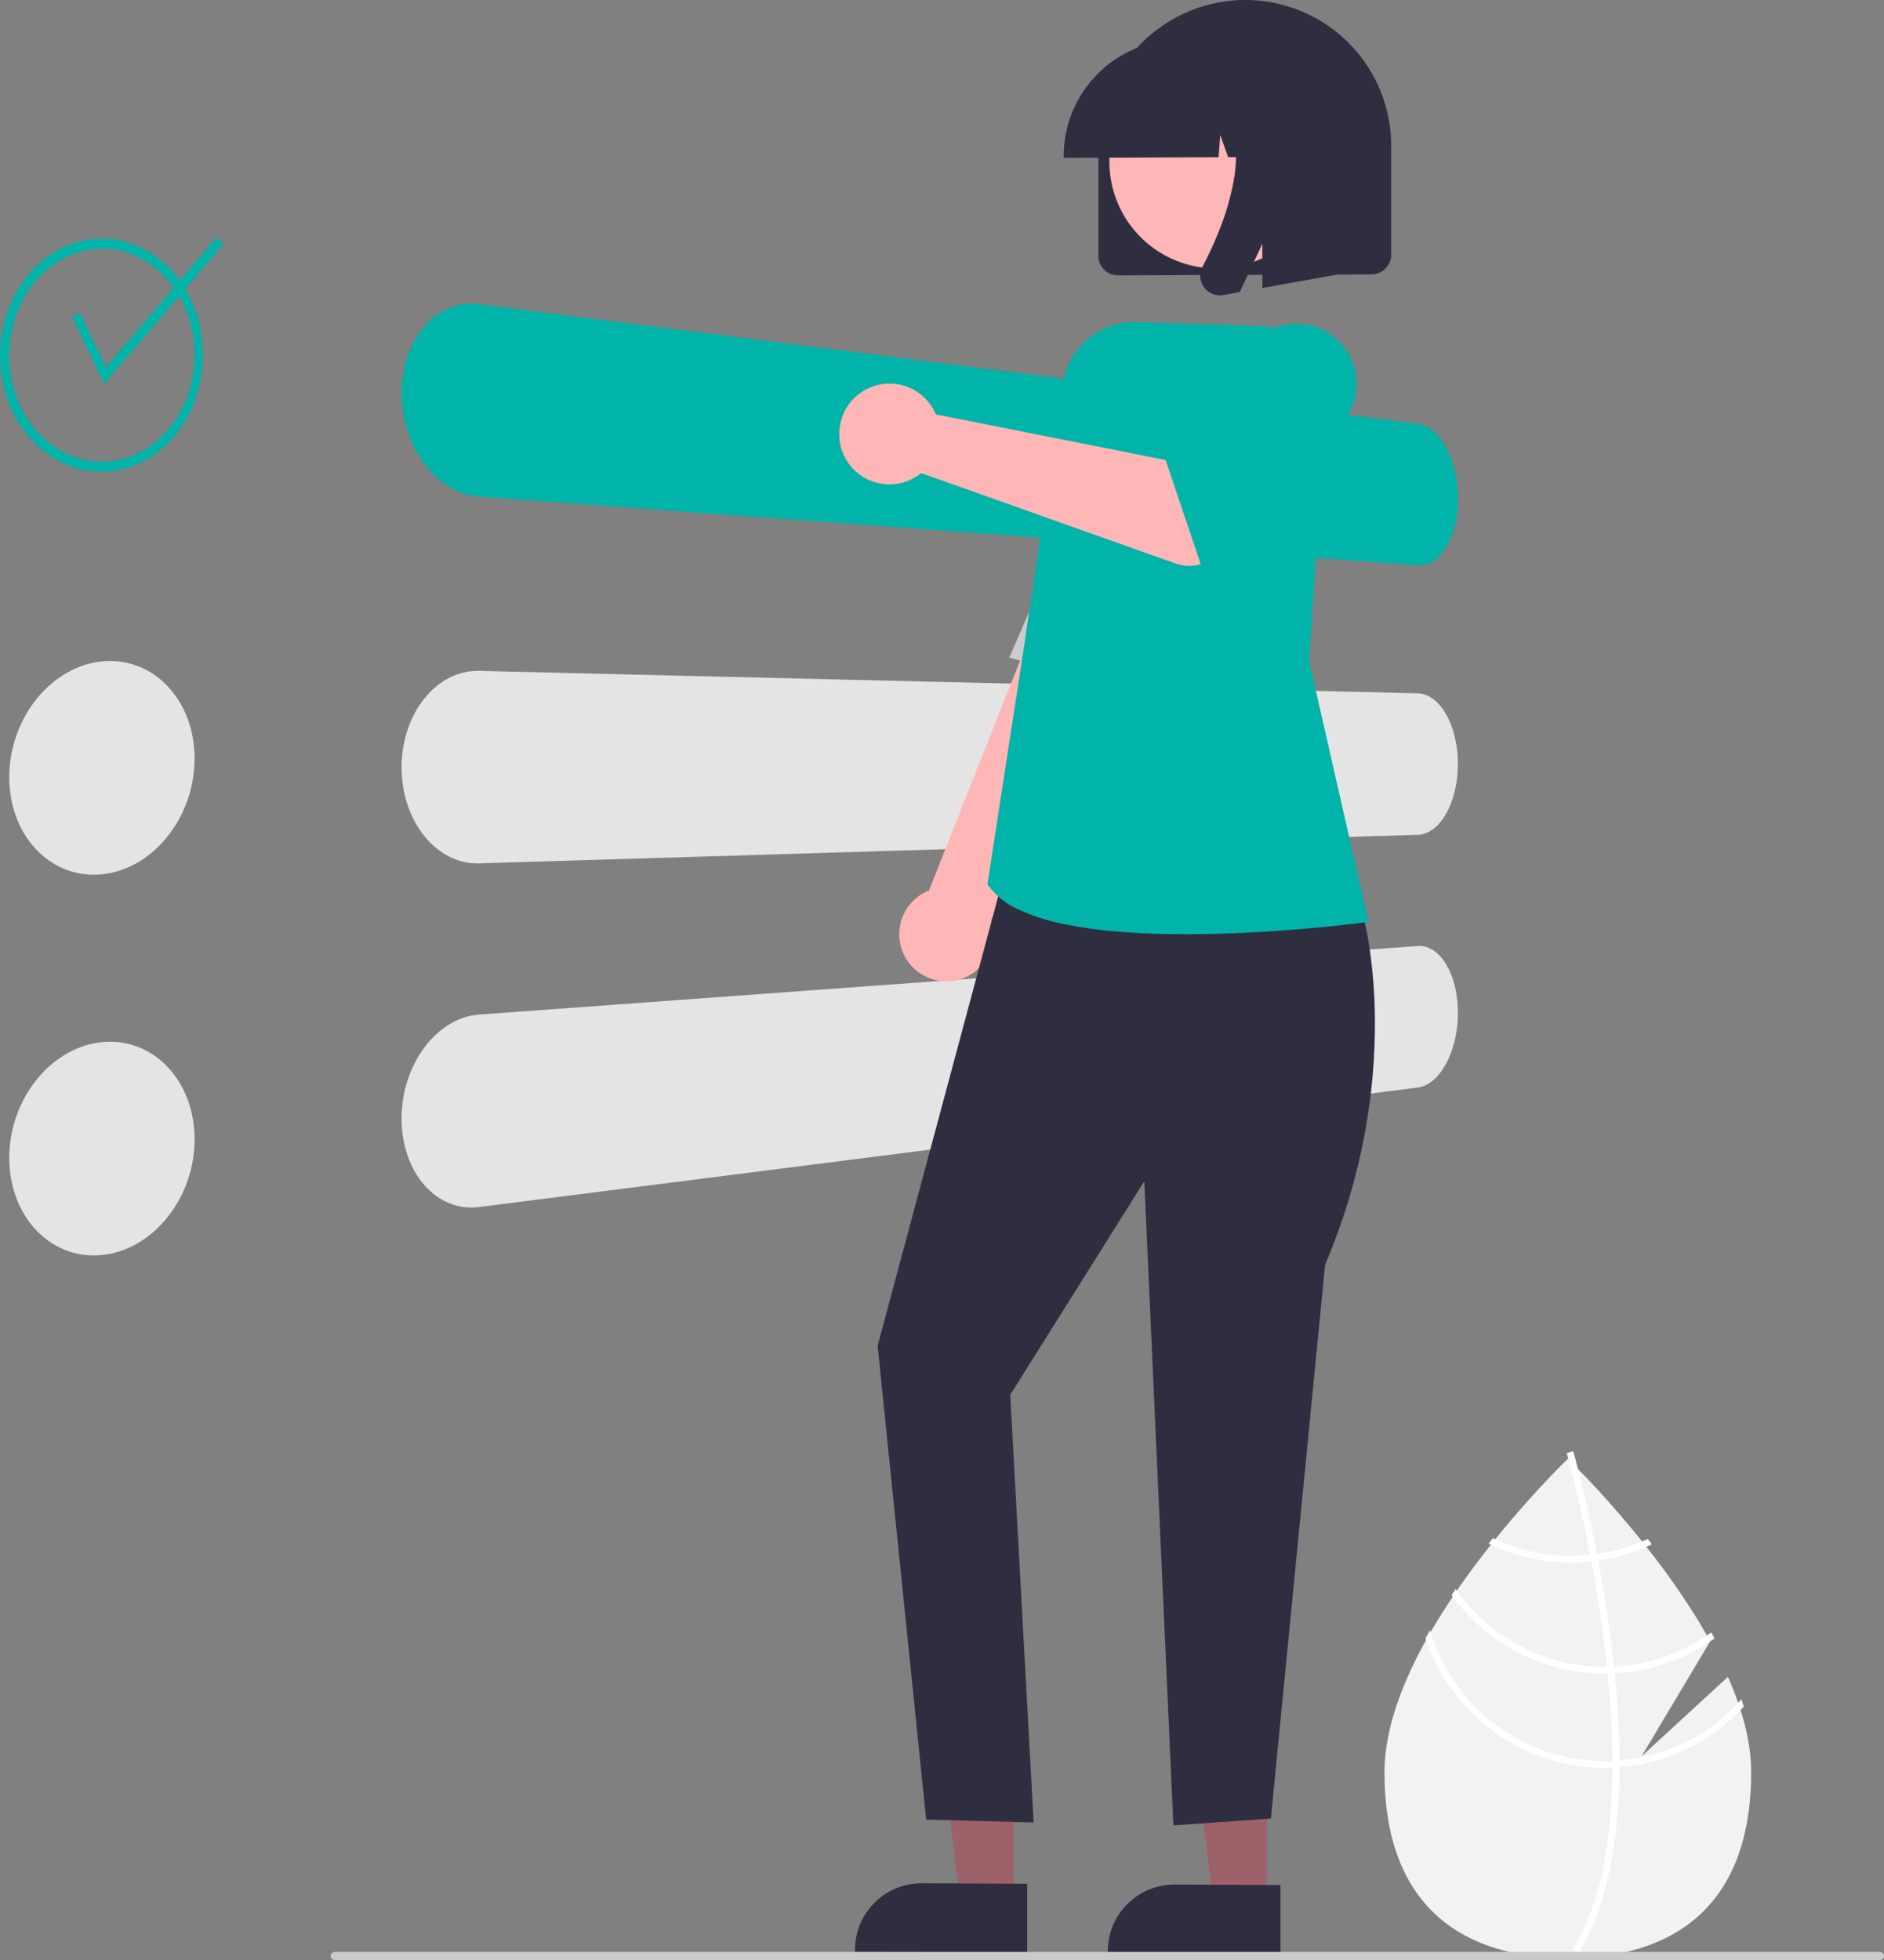 <svg width="200" height="208" viewBox="0 0 200 208" fill="none" xmlns="http://www.w3.org/2000/svg">
<rect x="0" y="0" width="200" height="208" fill="#808080" stroke="none"/>
<g clip-path="url(#clip0_656_9606)">
<path d="M183.433 177.951L174.272 186.371L181.552 174.175C175.816 163.79 166.435 154.815 166.435 154.815C166.435 154.815 146.973 173.431 146.973 188.064C146.973 202.698 155.686 207.807 166.435 207.807C177.184 207.807 185.898 202.698 185.898 188.064C185.898 184.807 184.932 181.353 183.433 177.951Z" fill="#F2F2F2"/>
<path d="M171.916 186.826V187.548C171.873 195.932 170.456 202.474 167.677 207.08C167.638 207.148 167.595 207.212 167.556 207.28L167.244 207.091L166.948 206.905C170.031 201.931 171.122 194.9 171.161 187.587C171.164 187.351 171.168 187.112 171.164 186.873C171.154 183.777 170.964 180.645 170.66 177.603C170.639 177.367 170.614 177.128 170.589 176.889C170.167 172.875 169.559 169.04 168.936 165.709C168.893 165.473 168.847 165.237 168.8 165.005C167.724 159.37 166.626 155.289 166.375 154.385C166.347 154.275 166.329 154.214 166.325 154.2L166.665 154.103L166.669 154.1L167.012 154.003C167.015 154.018 167.076 154.221 167.176 154.6C167.559 156.014 168.553 159.852 169.53 164.916C169.573 165.144 169.619 165.38 169.662 165.616C170.17 168.319 170.667 171.34 171.061 174.511C171.161 175.307 171.25 176.093 171.329 176.867C171.358 177.107 171.383 177.346 171.404 177.582C171.733 180.87 171.904 183.952 171.916 186.826Z" fill="white"/>
<path d="M169.529 164.916C169.29 164.948 169.047 164.98 168.8 165.005C168.13 165.074 167.456 165.109 166.782 165.109C163.911 165.112 161.075 164.473 158.485 163.238C158.334 163.427 158.184 163.616 158.03 163.809C160.756 165.137 163.749 165.826 166.782 165.823C167.502 165.823 168.22 165.784 168.936 165.709C169.179 165.684 169.422 165.651 169.662 165.616C171.64 165.332 173.563 164.751 175.367 163.891C175.213 163.695 175.063 163.502 174.916 163.313C173.209 164.109 171.394 164.649 169.529 164.916Z" fill="white"/>
<path d="M171.329 176.867C171.082 176.882 170.836 176.889 170.589 176.889C170.514 176.892 170.435 176.892 170.36 176.892C167.249 176.892 164.183 176.141 161.426 174.703C158.668 173.265 156.3 171.183 154.522 168.633C154.379 168.844 154.236 169.054 154.097 169.269C155.949 171.848 158.391 173.95 161.219 175.4C164.047 176.85 167.181 177.606 170.36 177.607C170.46 177.607 170.56 177.607 170.66 177.603C170.911 177.599 171.158 177.592 171.404 177.582C175.223 177.386 178.905 176.097 182.009 173.868C181.895 173.657 181.78 173.447 181.662 173.236C178.645 175.424 175.054 176.686 171.329 176.867Z" fill="white"/>
<path d="M171.915 186.826C171.665 186.848 171.415 186.862 171.164 186.873C170.896 186.884 170.628 186.891 170.359 186.891C166.179 186.886 162.112 185.529 158.768 183.024C155.424 180.519 152.983 176.999 151.811 172.993C151.65 173.282 151.489 173.568 151.335 173.857C152.656 177.854 155.206 181.334 158.621 183.802C162.036 186.27 166.143 187.6 170.359 187.605C170.628 187.605 170.896 187.601 171.161 187.587C171.415 187.58 171.665 187.566 171.915 187.548C176.972 187.153 181.69 184.854 185.113 181.117C185.038 180.852 184.952 180.592 184.867 180.327C181.56 184.093 176.915 186.424 171.915 186.826Z" fill="white"/>
<path d="M150.489 44.974L50.846 32.291C50.578 32.257 50.307 32.239 50.037 32.239C49.77 32.238 49.504 32.255 49.239 32.289C48.975 32.323 48.713 32.374 48.456 32.442C48.195 32.511 47.94 32.598 47.69 32.7C47.446 32.8 47.208 32.915 46.978 33.044C46.744 33.174 46.519 33.317 46.302 33.474C46.081 33.634 45.869 33.807 45.667 33.992C45.458 34.181 45.26 34.382 45.074 34.593C44.882 34.811 44.701 35.038 44.533 35.273C44.363 35.512 44.203 35.76 44.054 36.018C43.904 36.277 43.766 36.546 43.638 36.826C43.51 37.105 43.394 37.394 43.288 37.692C43.179 38.001 43.084 38.316 43.002 38.638C42.92 38.96 42.851 39.288 42.796 39.621C42.742 39.954 42.701 40.292 42.672 40.636C42.643 40.98 42.629 41.328 42.629 41.68C42.63 42.032 42.644 42.383 42.672 42.732C42.7 43.082 42.741 43.429 42.796 43.773C42.852 44.118 42.92 44.46 43.003 44.798C43.085 45.137 43.18 45.471 43.289 45.802C43.395 46.121 43.511 46.434 43.639 46.739C43.767 47.044 43.905 47.34 44.054 47.629C44.204 47.918 44.363 48.198 44.534 48.47C44.704 48.743 44.884 49.006 45.074 49.258C45.265 49.511 45.463 49.752 45.668 49.981C45.873 50.209 46.084 50.423 46.303 50.626C46.522 50.828 46.747 51.016 46.979 51.192C47.208 51.365 47.446 51.527 47.691 51.676C47.939 51.827 48.194 51.964 48.457 52.086C48.712 52.205 48.973 52.308 49.24 52.396C49.501 52.482 49.768 52.552 50.038 52.606C50.305 52.659 50.575 52.696 50.847 52.716L150.49 59.992C150.78 60.014 151.071 59.984 151.351 59.907C151.493 59.867 151.632 59.816 151.766 59.754C151.906 59.688 152.041 59.613 152.17 59.528C152.3 59.441 152.425 59.347 152.543 59.244C152.667 59.136 152.784 59.022 152.894 58.9C153.011 58.772 153.12 58.638 153.223 58.498C153.328 58.354 153.43 58.201 153.528 58.038C153.625 57.875 153.718 57.705 153.805 57.529C153.892 57.352 153.973 57.168 154.049 56.978C154.125 56.787 154.195 56.59 154.26 56.387C154.324 56.184 154.383 55.974 154.436 55.759C154.492 55.536 154.54 55.309 154.581 55.078C154.621 54.847 154.656 54.612 154.685 54.374C154.713 54.137 154.733 53.896 154.747 53.651C154.761 53.407 154.768 53.16 154.768 52.911C154.767 52.662 154.76 52.413 154.747 52.166C154.734 51.919 154.713 51.674 154.685 51.431C154.657 51.188 154.622 50.946 154.581 50.707C154.54 50.468 154.491 50.231 154.436 49.997C154.383 49.771 154.324 49.549 154.26 49.333C154.196 49.12 154.125 48.91 154.049 48.703C153.972 48.496 153.891 48.296 153.805 48.102C153.718 47.907 153.626 47.719 153.528 47.537C153.43 47.354 153.328 47.181 153.223 47.016C153.117 46.851 153.007 46.695 152.894 46.547C152.781 46.4 152.664 46.261 152.543 46.133C152.425 46.007 152.3 45.887 152.17 45.774C152.042 45.664 151.907 45.562 151.766 45.468C151.634 45.379 151.495 45.3 151.351 45.231C151.213 45.166 151.071 45.11 150.925 45.066C150.782 45.024 150.637 44.993 150.489 44.974Z" fill="#00B4A9"/>
<path d="M150.489 73.578L50.846 71.196C50.306 71.183 49.766 71.237 49.239 71.36C48.973 71.421 48.712 71.5 48.456 71.594C48.194 71.69 47.939 71.802 47.69 71.929C47.445 72.055 47.207 72.193 46.978 72.345C46.744 72.5 46.518 72.667 46.302 72.846C46.081 73.029 45.868 73.224 45.667 73.43C45.462 73.638 45.264 73.86 45.074 74.095C44.883 74.331 44.703 74.576 44.533 74.831C44.363 75.087 44.203 75.351 44.054 75.626C43.904 75.9 43.766 76.183 43.638 76.476C43.51 76.769 43.394 77.069 43.288 77.379C43.179 77.699 43.084 78.024 43.002 78.354C42.92 78.685 42.851 79.019 42.796 79.358C42.742 79.697 42.701 80.04 42.672 80.387C42.643 80.734 42.629 81.083 42.629 81.435C42.63 81.787 42.644 82.137 42.672 82.483C42.7 82.83 42.741 83.172 42.796 83.511C42.852 83.848 42.92 84.181 43.003 84.511C43.085 84.841 43.18 85.166 43.289 85.485C43.395 85.795 43.511 86.096 43.639 86.388C43.767 86.68 43.905 86.962 44.054 87.236C44.204 87.509 44.363 87.773 44.534 88.027C44.704 88.28 44.884 88.524 45.074 88.758C45.265 88.991 45.463 89.212 45.668 89.419C45.869 89.623 46.081 89.817 46.303 89.999C46.519 90.177 46.745 90.342 46.979 90.495C47.208 90.646 47.446 90.783 47.691 90.907C47.94 91.032 48.195 91.143 48.457 91.237C48.713 91.33 48.974 91.406 49.24 91.466C49.503 91.526 49.769 91.569 50.038 91.595C50.307 91.621 50.577 91.63 50.847 91.622L150.489 88.595C150.635 88.591 150.781 88.574 150.925 88.545C151.07 88.515 151.213 88.474 151.351 88.421C151.494 88.367 151.633 88.301 151.766 88.225C151.907 88.146 152.042 88.056 152.17 87.958C152.3 87.858 152.425 87.75 152.543 87.636C152.666 87.515 152.784 87.389 152.894 87.256C153.007 87.121 153.117 86.975 153.223 86.82C153.328 86.664 153.43 86.5 153.528 86.328C153.625 86.155 153.718 85.976 153.805 85.79C153.892 85.604 153.973 85.412 154.049 85.214C154.125 85.013 154.195 84.808 154.26 84.599C154.324 84.39 154.383 84.175 154.436 83.954C154.492 83.728 154.54 83.497 154.581 83.262C154.621 83.026 154.656 82.788 154.685 82.548C154.713 82.306 154.733 82.063 154.747 81.817C154.761 81.572 154.768 81.324 154.768 81.074C154.767 80.827 154.76 80.58 154.747 80.333C154.734 80.087 154.713 79.843 154.685 79.603C154.657 79.361 154.622 79.124 154.581 78.889C154.54 78.655 154.491 78.424 154.436 78.194C154.383 77.973 154.324 77.758 154.259 77.548C154.195 77.338 154.125 77.134 154.049 76.937C153.973 76.739 153.892 76.547 153.805 76.362C153.718 76.177 153.626 75.998 153.528 75.826C153.43 75.654 153.329 75.49 153.223 75.336C153.117 75.181 153.008 75.037 152.894 74.901C152.784 74.769 152.667 74.643 152.543 74.524C152.425 74.41 152.301 74.303 152.17 74.204C152.042 74.106 151.907 74.018 151.767 73.939C151.633 73.864 151.494 73.8 151.351 73.746C151.212 73.695 151.07 73.654 150.925 73.626C150.781 73.598 150.635 73.582 150.489 73.578Z" fill="#E4E4E4"/>
<path d="M150.489 100.395L50.846 107.67C50.575 107.69 50.304 107.726 50.037 107.78C49.767 107.833 49.501 107.904 49.239 107.99C48.972 108.078 48.711 108.181 48.456 108.3C48.193 108.422 47.938 108.559 47.69 108.709C47.445 108.859 47.207 109.021 46.978 109.194C46.746 109.371 46.521 109.56 46.302 109.76C46.084 109.962 45.872 110.177 45.667 110.405C45.462 110.633 45.264 110.874 45.074 111.128C44.883 111.382 44.703 111.645 44.533 111.917C44.363 112.189 44.203 112.469 44.054 112.758C43.904 113.046 43.766 113.343 43.638 113.648C43.51 113.953 43.394 114.265 43.288 114.585C43.179 114.915 43.084 115.249 43.002 115.588C42.92 115.927 42.851 116.269 42.796 116.613C42.742 116.957 42.701 117.304 42.672 117.653C42.643 118.003 42.629 118.353 42.629 118.706C42.63 119.058 42.644 119.406 42.672 119.75C42.7 120.094 42.741 120.432 42.796 120.765C42.852 121.1 42.92 121.427 43.003 121.749C43.085 122.07 43.18 122.386 43.289 122.695C43.395 122.993 43.511 123.282 43.639 123.561C43.767 123.84 43.905 124.11 44.054 124.368C44.204 124.627 44.363 124.875 44.534 125.113C44.702 125.349 44.883 125.576 45.074 125.793C45.261 126.004 45.459 126.205 45.668 126.395C45.87 126.579 46.082 126.752 46.303 126.913C46.52 127.069 46.745 127.213 46.979 127.343C47.209 127.472 47.447 127.587 47.691 127.687C47.941 127.789 48.196 127.875 48.457 127.945C48.714 128.013 48.976 128.064 49.24 128.098C49.505 128.132 49.771 128.148 50.038 128.148C50.308 128.147 50.579 128.13 50.847 128.095L150.489 115.416C150.637 115.397 150.782 115.366 150.925 115.323C151.071 115.279 151.213 115.224 151.351 115.158C151.495 115.089 151.634 115.01 151.766 114.922C151.907 114.828 152.042 114.726 152.17 114.615C152.3 114.503 152.425 114.383 152.543 114.257C152.662 114.128 152.779 113.99 152.894 113.842C153.007 113.695 153.117 113.539 153.223 113.374C153.328 113.209 153.43 113.035 153.528 112.853C153.625 112.672 153.718 112.484 153.805 112.288C153.892 112.093 153.973 111.892 154.049 111.686C154.125 111.48 154.195 111.268 154.26 111.052C154.324 110.836 154.383 110.615 154.436 110.389C154.492 110.154 154.54 109.918 154.581 109.678C154.621 109.439 154.656 109.198 154.685 108.954C154.713 108.711 154.733 108.466 154.747 108.219C154.761 107.972 154.768 107.724 154.768 107.474C154.767 107.226 154.76 106.98 154.747 106.736C154.734 106.491 154.713 106.25 154.684 106.013C154.657 105.774 154.622 105.539 154.581 105.308C154.54 105.077 154.491 104.85 154.436 104.627C154.383 104.411 154.324 104.202 154.26 103.999C154.196 103.796 154.126 103.599 154.049 103.408C153.973 103.218 153.891 103.034 153.805 102.857C153.718 102.682 153.625 102.512 153.527 102.349C153.429 102.186 153.327 102.032 153.222 101.889C153.119 101.749 153.01 101.615 152.893 101.487C152.783 101.365 152.666 101.251 152.542 101.143C152.424 101.04 152.299 100.946 152.169 100.859C152.04 100.774 151.906 100.699 151.766 100.634C151.632 100.571 151.493 100.52 151.35 100.481C151.07 100.403 150.779 100.374 150.489 100.395" fill="#E4E4E4"/>
<path d="M96.177 101.728C96.809 102.775 97.803 103.555 98.972 103.919C100.141 104.283 101.404 104.206 102.519 103.702C103.635 103.198 104.527 102.302 105.025 101.185C105.523 100.069 105.593 98.808 105.222 97.643L124.533 58.033L115.29 52.439L98.612 94.512C98.548 94.537 98.485 94.563 98.423 94.59C98.362 94.617 98.3 94.645 98.239 94.675C98.177 94.704 98.116 94.735 98.056 94.768C97.995 94.8 97.935 94.835 97.876 94.871C96.74 95.555 95.923 96.662 95.604 97.948C95.286 99.234 95.492 100.593 96.177 101.727L96.177 101.728Z" fill="#FFB6B6"/>
<path d="M120.847 73.307L107.128 69.796C107.128 69.796 107.576 68.785 108.304 67.111C109.032 65.436 110.049 63.101 111.193 60.449C112.337 57.798 113.607 54.835 114.847 51.907C116.087 48.978 117.293 46.085 118.308 43.577C119.324 41.069 120.478 39.567 121.637 38.725C122.597 37.997 123.806 37.676 125.001 37.832C125.93 37.971 126.818 38.308 127.604 38.822C127.976 39.053 128.326 39.318 128.649 39.613L131.83 45.389L120.847 73.307Z" fill="#CCCCCC"/>
<path d="M11.053 70.17C10.721 70.195 10.39 70.238 10.063 70.299C9.733 70.361 9.407 70.441 9.087 70.538C8.761 70.637 8.441 70.754 8.128 70.888C7.808 71.025 7.495 71.178 7.191 71.348C6.893 71.515 6.602 71.697 6.318 71.893C6.034 72.089 5.758 72.3 5.49 72.526C5.223 72.751 4.963 72.99 4.711 73.245C4.46 73.5 4.217 73.769 3.984 74.051C3.751 74.334 3.529 74.626 3.32 74.929C3.111 75.232 2.915 75.544 2.732 75.865C2.551 76.187 2.381 76.518 2.223 76.857C2.065 77.196 1.922 77.543 1.793 77.899C1.658 78.267 1.54 78.639 1.439 79.015C1.338 79.391 1.254 79.77 1.187 80.152C1.119 80.534 1.068 80.919 1.034 81.307C1 81.694 0.983 82.083 0.983 82.474C0.983 82.864 1 83.25 1.034 83.63C1.068 84.011 1.119 84.386 1.187 84.754C1.254 85.123 1.338 85.486 1.439 85.841C1.54 86.197 1.658 86.545 1.792 86.886C1.922 87.215 2.065 87.534 2.222 87.841C2.377 88.146 2.547 88.443 2.732 88.73C2.914 89.013 3.11 89.285 3.32 89.547C3.528 89.808 3.75 90.057 3.984 90.294C4.214 90.527 4.457 90.747 4.711 90.954C4.96 91.156 5.221 91.345 5.491 91.518C6.024 91.861 6.594 92.141 7.191 92.354C7.803 92.572 8.439 92.717 9.086 92.784C9.41 92.817 9.736 92.832 10.062 92.827C10.393 92.822 10.724 92.799 11.052 92.757C11.384 92.715 11.712 92.654 12.037 92.576C12.363 92.497 12.684 92.401 12.999 92.287C13.318 92.172 13.631 92.041 13.936 91.893C14.247 91.743 14.55 91.576 14.844 91.395C15.13 91.217 15.408 91.026 15.68 90.822C15.951 90.618 16.214 90.4 16.468 90.17C16.722 89.939 16.968 89.695 17.205 89.439C17.441 89.183 17.669 88.914 17.887 88.632C18.107 88.351 18.314 88.062 18.508 87.764C18.702 87.466 18.884 87.16 19.053 86.846C19.223 86.532 19.379 86.211 19.523 85.883C19.668 85.554 19.799 85.219 19.918 84.877C20.04 84.523 20.148 84.166 20.24 83.805C20.332 83.445 20.409 83.082 20.471 82.717C20.532 82.351 20.578 81.984 20.609 81.615C20.64 81.245 20.656 80.874 20.656 80.502C20.656 80.129 20.64 79.761 20.609 79.398C20.579 79.034 20.532 78.676 20.471 78.323C20.409 77.971 20.332 77.624 20.24 77.281C20.148 76.939 20.04 76.603 19.918 76.274C19.798 75.956 19.667 75.647 19.523 75.347C19.378 75.049 19.221 74.759 19.051 74.478C18.716 73.923 18.326 73.403 17.887 72.925C17.672 72.69 17.445 72.466 17.206 72.255C16.971 72.047 16.726 71.853 16.47 71.671C16.216 71.492 15.953 71.327 15.681 71.177C15.41 71.027 15.13 70.892 14.844 70.773C14.252 70.527 13.633 70.351 13 70.251C12.681 70.2 12.36 70.168 12.038 70.155C11.709 70.141 11.38 70.147 11.053 70.171" fill="#E4E4E4"/>
<path d="M11.053 110.575C10.721 110.599 10.39 110.642 10.063 110.704C9.733 110.765 9.407 110.845 9.087 110.943C8.761 111.042 8.441 111.159 8.128 111.293C7.808 111.43 7.495 111.583 7.191 111.753C6.893 111.92 6.602 112.101 6.318 112.298C6.034 112.494 5.758 112.705 5.49 112.93C5.223 113.155 4.963 113.395 4.711 113.65C4.46 113.905 4.217 114.173 3.984 114.456C3.751 114.738 3.529 115.031 3.32 115.334C3.111 115.637 2.915 115.949 2.732 116.27C2.551 116.592 2.381 116.922 2.223 117.262C2.065 117.601 1.922 117.948 1.793 118.303C1.658 118.671 1.54 119.044 1.439 119.42C1.338 119.795 1.254 120.175 1.187 120.557C1.119 120.939 1.068 121.324 1.034 121.711C1 122.099 0.983 122.488 0.983 122.878C0.983 123.269 1 123.655 1.034 124.035C1.068 124.416 1.119 124.79 1.187 125.159C1.254 125.528 1.338 125.89 1.439 126.246C1.54 126.601 1.658 126.95 1.792 127.291C1.922 127.62 2.065 127.938 2.222 128.246C2.377 128.551 2.547 128.847 2.732 129.135C2.914 129.417 3.11 129.69 3.32 129.952C3.528 130.212 3.75 130.461 3.984 130.698C4.214 130.931 4.457 131.152 4.711 131.359C4.96 131.561 5.221 131.75 5.491 131.923C6.024 132.266 6.594 132.546 7.191 132.759C7.803 132.977 8.439 133.121 9.086 133.188C9.41 133.222 9.736 133.236 10.062 133.231C10.393 133.227 10.724 133.203 11.052 133.161C11.384 133.119 11.712 133.059 12.037 132.98C12.363 132.902 12.684 132.805 12.999 132.692C13.318 132.577 13.631 132.446 13.936 132.298C14.247 132.147 14.55 131.981 14.844 131.8C15.13 131.622 15.408 131.431 15.68 131.227C15.951 131.023 16.214 130.805 16.468 130.574C16.722 130.343 16.968 130.1 17.205 129.843C17.441 129.587 17.669 129.319 17.887 129.037C18.107 128.756 18.314 128.466 18.508 128.168C18.702 127.87 18.884 127.564 19.053 127.251C19.223 126.937 19.379 126.616 19.523 126.287C19.668 125.959 19.799 125.624 19.918 125.282C20.04 124.927 20.148 124.57 20.24 124.21C20.332 123.85 20.409 123.487 20.471 123.122C20.532 122.756 20.578 122.389 20.609 122.019C20.64 121.65 20.656 121.279 20.656 120.906C20.656 120.534 20.64 120.166 20.609 119.803C20.579 119.439 20.532 119.081 20.471 118.728C20.409 118.375 20.332 118.028 20.24 117.686C20.148 117.344 20.04 117.008 19.918 116.679C19.798 116.36 19.667 116.051 19.523 115.752C19.378 115.453 19.221 115.163 19.051 114.883C18.716 114.328 18.326 113.807 17.887 113.33C17.672 113.095 17.445 112.871 17.206 112.659C16.971 112.452 16.726 112.257 16.47 112.076C16.216 111.897 15.953 111.732 15.681 111.581C15.41 111.431 15.13 111.296 14.844 111.177C14.252 110.931 13.633 110.756 13 110.655C12.681 110.604 12.36 110.572 12.038 110.559C11.709 110.546 11.38 110.551 11.053 110.576" fill="#E4E4E4"/>
<path d="M11.055 26.399C10.724 26.391 10.393 26.402 10.064 26.431C9.736 26.461 9.41 26.509 9.088 26.576C8.764 26.643 8.444 26.73 8.13 26.834C7.811 26.939 7.498 27.062 7.192 27.203C6.894 27.34 6.602 27.493 6.32 27.662C6.034 27.831 5.758 28.016 5.492 28.214C5.221 28.416 4.961 28.631 4.713 28.859C4.46 29.091 4.217 29.337 3.984 29.596C3.75 29.856 3.529 30.128 3.32 30.41C3.111 30.693 2.915 30.986 2.732 31.29C2.55 31.597 2.38 31.912 2.222 32.235C2.064 32.558 1.92 32.891 1.791 33.235C1.658 33.589 1.54 33.95 1.439 34.316C1.338 34.682 1.254 35.053 1.186 35.429C1.119 35.805 1.068 36.185 1.034 36.569C1 36.952 0.983 37.339 0.983 37.729C0.983 38.119 1 38.506 1.034 38.89C1.068 39.273 1.119 39.653 1.186 40.028C1.254 40.404 1.338 40.774 1.439 41.139C1.54 41.505 1.658 41.864 1.791 42.218C1.922 42.56 2.065 42.893 2.222 43.215C2.38 43.537 2.55 43.849 2.733 44.152C2.916 44.455 3.112 44.747 3.321 45.028C3.53 45.31 3.751 45.58 3.985 45.837C4.219 46.095 4.461 46.339 4.713 46.568C4.96 46.795 5.219 47.01 5.488 47.21C5.754 47.407 6.031 47.59 6.316 47.758C6.599 47.924 6.89 48.075 7.189 48.211C7.494 48.349 7.807 48.471 8.126 48.574C8.754 48.777 9.403 48.907 10.06 48.961C10.719 49.015 11.381 48.995 12.035 48.901C12.359 48.854 12.681 48.789 12.998 48.706C13.315 48.622 13.628 48.521 13.934 48.402C14.244 48.282 14.547 48.146 14.841 47.993C15.129 47.844 15.409 47.68 15.679 47.502C15.952 47.323 16.215 47.131 16.468 46.926C16.722 46.72 16.968 46.5 17.204 46.267C17.441 46.033 17.669 45.786 17.887 45.526C18.107 45.266 18.314 44.996 18.508 44.717C18.702 44.438 18.884 44.15 19.053 43.852C19.223 43.555 19.38 43.249 19.523 42.935C19.667 42.62 19.798 42.298 19.917 41.969C20.04 41.627 20.148 41.28 20.24 40.929C20.332 40.578 20.409 40.222 20.471 39.863C20.532 39.502 20.578 39.138 20.609 38.772C20.64 38.405 20.656 38.036 20.656 37.663C20.655 37.291 20.64 36.922 20.609 36.555C20.578 36.189 20.532 35.826 20.471 35.467C20.409 35.108 20.332 34.753 20.24 34.402C20.147 34.051 20.04 33.705 19.917 33.364C19.798 33.034 19.667 32.712 19.523 32.399C19.38 32.085 19.222 31.78 19.051 31.483C18.882 31.188 18.7 30.902 18.506 30.623C18.312 30.345 18.106 30.076 17.887 29.818C17.67 29.561 17.443 29.316 17.206 29.084C16.969 28.852 16.723 28.634 16.469 28.429C16.217 28.225 15.954 28.034 15.681 27.857C15.411 27.681 15.131 27.519 14.844 27.371C14.549 27.22 14.246 27.085 13.936 26.967C13.63 26.851 13.317 26.751 13 26.67C12.683 26.589 12.361 26.525 12.037 26.481C11.711 26.436 11.382 26.409 11.052 26.402L11.055 26.399ZM11.052 25.326C12.499 25.366 13.917 25.732 15.201 26.398C16.477 27.064 17.608 27.976 18.528 29.082C19.49 30.234 20.24 31.547 20.741 32.961C21.815 36.004 21.815 39.322 20.741 42.365C20.239 43.783 19.49 45.101 18.528 46.259C17.608 47.369 16.477 48.288 15.201 48.962C13.918 49.636 12.5 50.012 11.052 50.061C9.595 50.109 8.146 49.821 6.819 49.219C5.479 48.606 4.28 47.723 3.297 46.626C2.254 45.465 1.437 44.118 0.89 42.657C-0.297 39.476 -0.297 35.975 0.89 32.794C1.438 31.328 2.254 29.977 3.297 28.809C4.279 27.706 5.478 26.816 6.819 26.194C8.145 25.584 9.594 25.286 11.054 25.325L11.052 25.326Z" fill="#00B4A9"/>
<path d="M11.053 40.734L7.662 33.68L8.467 33.157L11.261 38.951C15.841 33.576 18.409 30.563 22.989 25.188L23.7 25.943L11.053 40.734Z" fill="#00B4A9"/>
<path d="M134.481 179.991L126.085 179.958L128.792 201.86L134.481 201.888V179.991Z" fill="#9E616A"/>
<path d="M135.931 207.399L117.6 207.302V207.071C117.599 206.601 117.645 206.133 117.737 205.672C117.917 204.763 118.276 203.899 118.793 203.129C119.319 202.35 119.993 201.681 120.776 201.16C121.549 200.647 122.417 200.292 123.328 200.116C123.79 200.027 124.26 199.984 124.73 199.987L135.931 200.042V207.399Z" fill="#2F2E41"/>
<path d="M107.599 179.887L99.228 179.854L101.926 201.726L107.599 201.754V179.887Z" fill="#9E616A"/>
<path d="M109.045 207.257L90.762 207.161V206.929C90.762 206.46 90.807 205.993 90.899 205.533C91.078 204.625 91.437 203.762 91.953 202.993C92.477 202.215 93.148 201.546 93.93 201.026C94.701 200.514 95.567 200.16 96.476 199.984C96.937 199.896 97.405 199.852 97.875 199.855L109.045 199.91V207.257Z" fill="#2F2E41"/>
<path d="M107.243 90.37L93.165 142.819L98.318 193.096L109.727 193.41L107.243 148.013L121.476 125.358L124.563 193.719L134.913 192.989L140.67 134.212C142.625 129.622 144.06 124.829 144.945 119.92C145.642 116.067 145.98 112.159 145.957 108.244C145.945 105.608 145.742 102.977 145.35 100.37C145.209 99.399 145.02 98.436 144.781 97.484L140.584 93.236L107.243 90.37Z" fill="#2F2E41"/>
<path d="M125.894 99.142C123.527 99.142 121.305 99.066 119.291 98.916C117.234 98.775 115.187 98.507 113.163 98.111C111.439 97.79 109.761 97.262 108.164 96.54C106.879 95.986 105.761 95.105 104.922 93.986L104.826 93.846L108.674 68.846L112.823 40.736C113.096 38.876 114.045 37.181 115.489 35.973C116.933 34.766 118.771 34.131 120.653 34.189L133.648 34.587C134.623 34.617 135.581 34.842 136.467 35.248C137.353 35.655 138.148 36.235 138.805 36.954C139.462 37.673 139.968 38.516 140.293 39.434C140.617 40.352 140.754 41.325 140.695 42.297L138.989 70.253L145.281 97.828L144.836 97.89C144.657 97.914 143.966 98.005 142.884 98.126C141.47 98.285 140.026 98.428 138.593 98.551C136.565 98.726 134.581 98.863 132.695 98.959C130.303 99.081 128.011 99.14 125.894 99.142Z" fill="#00B4A9"/>
<path d="M118.684 29.222C118.68 29.222 118.677 29.222 118.673 29.222C118.401 29.222 118.131 29.168 117.879 29.064C117.627 28.959 117.398 28.806 117.206 28.614C117.013 28.421 116.86 28.193 116.756 27.941C116.652 27.69 116.598 27.42 116.599 27.148V15.581C116.597 13.509 117.012 11.457 117.82 9.548C119.402 5.823 122.364 2.851 126.087 1.252C128.441 0.244 131.009 -0.165 133.561 0.06C136.113 0.286 138.57 1.141 140.71 2.547C142.85 3.953 144.607 5.867 145.825 8.117C147.042 10.368 147.682 12.885 147.686 15.443V27.027C147.686 27.306 147.63 27.582 147.521 27.839C147.308 28.339 146.909 28.739 146.408 28.953C146.151 29.062 145.874 29.119 145.595 29.12L118.682 29.222H118.684Z" fill="#2F2E41"/>
<path d="M139.16 11.614C140.244 13.591 140.717 15.844 140.519 18.089C140.322 20.334 139.462 22.47 138.049 24.227C136.636 25.985 134.733 27.285 132.58 27.963C130.427 28.641 128.122 28.667 125.954 28.038C124.519 27.626 123.18 26.934 122.014 26.002C120.849 25.07 119.88 23.916 119.164 22.608C118.083 20.632 117.612 18.38 117.81 16.137C118.008 13.895 118.867 11.761 120.279 10.004C121.69 8.248 123.591 6.949 125.741 6.269C127.891 5.59 130.195 5.562 132.361 6.188C133.798 6.598 135.139 7.289 136.306 8.221C137.473 9.152 138.443 10.306 139.16 11.614V11.614Z" fill="#FFB6B6"/>
<path d="M112.924 16.522C112.922 14.883 113.251 13.261 113.89 11.751C115.141 8.806 117.483 6.456 120.427 5.192C121.937 4.546 123.563 4.21 125.206 4.203L127.525 4.192C127.551 4.191 127.577 4.191 127.603 4.191C129.209 4.192 130.799 4.509 132.282 5.124C133.765 5.738 135.112 6.638 136.247 7.772C137.382 8.906 138.282 10.253 138.895 11.734C139.509 13.216 139.824 14.803 139.823 16.406V16.638L134.917 16.658L133.245 11.992L132.91 16.667L130.376 16.678L129.533 14.324L129.364 16.681L112.926 16.754L112.924 16.522Z" fill="#2F2E41"/>
<path d="M93.174 40.855C92.419 41.04 91.714 41.385 91.105 41.868C90.63 42.243 90.223 42.699 89.904 43.213C89.273 44.231 88.996 45.427 89.113 46.618C89.173 47.22 89.336 47.807 89.596 48.353C89.917 49.033 90.379 49.638 90.951 50.127C91.523 50.615 92.193 50.978 92.916 51.189C93.638 51.401 94.398 51.457 95.144 51.354C95.89 51.251 96.606 50.991 97.244 50.592C97.291 50.562 97.337 50.531 97.383 50.5C97.43 50.468 97.475 50.437 97.519 50.404C97.564 50.371 97.608 50.338 97.651 50.305C97.695 50.271 97.737 50.237 97.78 50.203L124.849 59.821C125.682 60.117 126.589 60.135 127.433 59.871C128.277 59.608 129.012 59.079 129.528 58.362L135.946 49.491L128.187 44.275L124.115 48.893L99.342 43.973C99.315 43.909 99.287 43.845 99.258 43.782C99.229 43.718 99.199 43.655 99.167 43.592C99.135 43.529 99.102 43.467 99.068 43.405C99.034 43.343 98.999 43.281 98.961 43.22C98.37 42.267 97.492 41.525 96.452 41.1C95.413 40.675 94.265 40.59 93.174 40.855Z" fill="#FFB6B6"/>
<path d="M124.552 45.98C125.362 44.972 126.494 43.662 127.644 42.362C128.794 41.063 129.962 39.776 130.842 38.812C131.723 37.849 132.315 37.21 132.315 37.21C133.128 35.983 134.341 35.075 135.749 34.64C137.156 34.205 138.671 34.27 140.036 34.823C141.401 35.376 142.532 36.385 143.237 37.676C143.942 38.968 144.177 40.463 143.903 41.908C143.747 42.74 143.423 43.532 142.952 44.236C142.952 44.236 142.069 45.39 140.736 47.112C139.403 48.834 137.619 51.126 135.82 53.405C134.021 55.684 132.204 57.952 130.804 59.625C129.403 61.299 128.417 62.38 128.278 62.287L123.393 47.788C123.254 47.695 123.742 46.989 124.552 45.98Z" fill="#00B4A9"/>
<path d="M127.452 28.857C127.375 29.231 127.405 29.619 127.538 29.977C127.605 30.16 127.697 30.333 127.812 30.491C127.91 30.625 128.024 30.747 128.151 30.855C128.527 31.172 129.005 31.346 129.498 31.343C129.528 31.343 129.559 31.342 129.59 31.341C129.621 31.34 129.651 31.337 129.682 31.334C129.713 31.332 129.744 31.328 129.775 31.324C129.805 31.32 129.836 31.315 129.867 31.309L131.608 30.994L134.006 25.878V30.564L141.922 29.141V9.259L128.652 9.323L128.98 9.703C130.069 10.979 130.784 12.531 131.046 14.187C131.304 15.864 131.272 17.573 130.951 19.24C130.639 20.926 130.166 22.578 129.538 24.174C128.989 25.588 128.359 26.969 127.65 28.311C127.559 28.483 127.492 28.667 127.452 28.857Z" fill="#2F2E41"/>
<path d="M35.532 208H199.57C199.684 208 199.793 207.955 199.874 207.874C199.955 207.794 200 207.684 200 207.57C200 207.456 199.955 207.347 199.874 207.266C199.793 207.186 199.684 207.14 199.57 207.14H35.532C35.418 207.14 35.308 207.186 35.228 207.266C35.147 207.347 35.102 207.456 35.102 207.57C35.102 207.684 35.147 207.794 35.228 207.874C35.308 207.955 35.418 208 35.532 208Z" fill="#CACACA"/>
</g>
<defs>
<clipPath id="clip0_656_9606">
<rect width="200" height="208" fill="white"/>
</clipPath>
</defs>
</svg>
